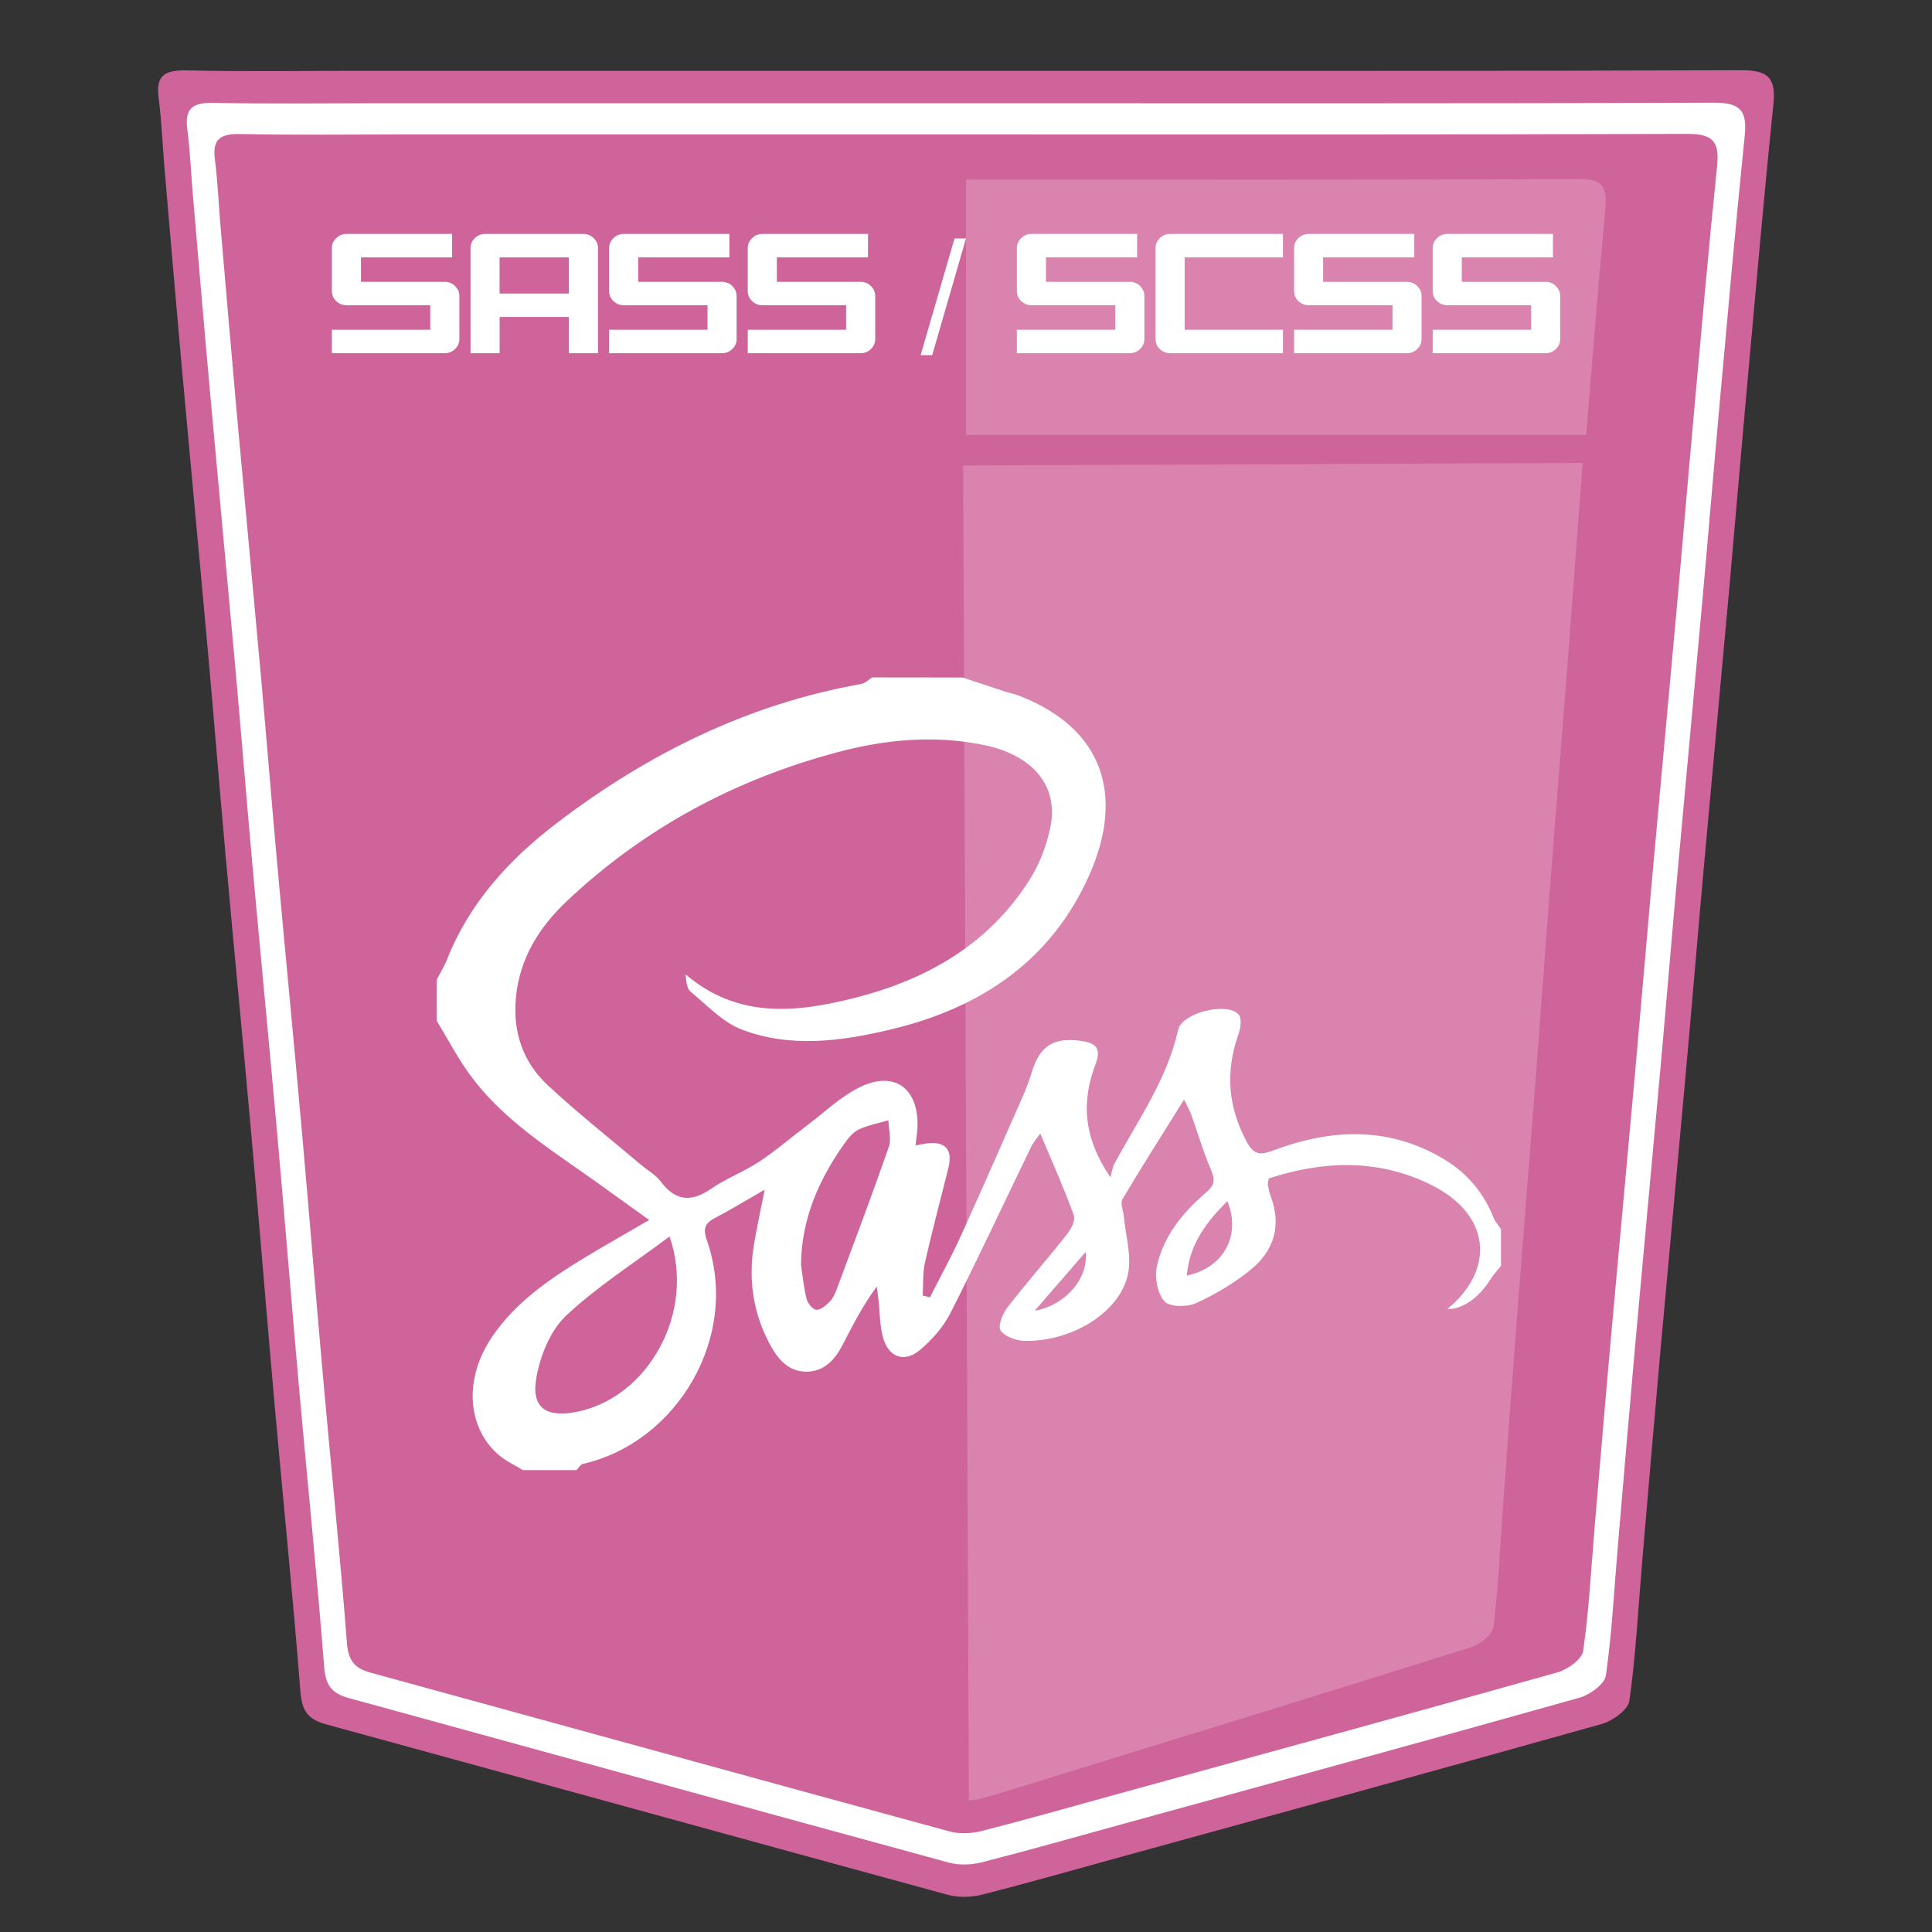 <?xml version="1.0" encoding="utf-8"?>
<!-- Generator: Adobe Illustrator 16.0.3, SVG Export Plug-In . SVG Version: 6.00 Build 0)  -->
<!DOCTYPE svg PUBLIC "-//W3C//DTD SVG 1.1//EN" "http://www.w3.org/Graphics/SVG/1.1/DTD/svg11.dtd">
<svg version="1.1" id="Layer_1" xmlns="http://www.w3.org/2000/svg" xmlns:xlink="http://www.w3.org/1999/xlink" x="0px" y="0px"
	 width="55px" height="55px" viewBox="0 0 55 55" enable-background="new 0 0 55 55" xml:space="preserve">
<rect x="0" y="0" width="55" height="55" fill="#333333" stroke="none"/>
<g>
	<g>
		<path fill-rule="evenodd" clip-rule="evenodd" fill="#CF649A" d="M27.551,2.016c7.337,0,14.675,0.011,22.013-0.017
			c0.764-0.002,0.998,0.211,0.922,0.958c-0.27,2.633-0.501,5.27-0.739,7.906c-0.177,1.946-0.339,3.894-0.514,5.84
			c-0.239,2.662-0.489,5.322-0.728,7.984c-0.178,1.972-0.341,3.944-0.519,5.916c-0.239,2.662-0.49,5.323-0.729,7.985
			c-0.179,1.997-0.347,3.996-0.518,5.994c-0.109,1.28-0.173,2.567-0.354,3.837c-0.037,0.257-0.474,0.571-0.783,0.658
			c-4.501,1.266-9.012,2.498-13.521,3.738c-1.37,0.377-2.737,0.768-4.114,1.119c-0.309,0.078-0.674,0.092-0.978,0.009
			c-5.908-1.61-11.811-3.242-17.717-4.858c-0.496-0.136-0.678-0.378-0.719-0.914c-0.212-2.716-0.491-5.426-0.732-8.14
			c-0.226-2.534-0.428-5.071-0.655-7.606c-0.237-2.662-0.496-5.322-0.736-7.984c-0.176-1.946-0.332-3.893-0.506-5.839
			c-0.242-2.688-0.498-5.374-0.741-8.061c-0.173-1.92-0.336-3.842-0.501-5.763C4.626,4.112,4.602,3.442,4.515,2.781
			C4.43,2.138,4.706,1.992,5.304,2.004c1.633,0.035,3.267,0.012,4.901,0.012C15.987,2.016,21.769,2.016,27.551,2.016z"/>
		<path opacity="0.2" fill-rule="evenodd" clip-rule="evenodd" fill="#FFFFFF" d="M45.155,12.383
			c0.175-2.15,0.348-4.301,0.547-6.448c0.061-0.654-0.125-0.84-0.729-0.837c-5.811,0.024-11.622,0.014-17.432,0.014
			c-0.014,0-0.027,0-0.041,0v7.271H45.155z"/>
		<path opacity="0.2" fill-rule="evenodd" clip-rule="evenodd" fill="#FFFFFF" d="M27.418,13.252l0.164,38.002
			c0.127-0.005,0.255-0.024,0.372-0.058c1.089-0.313,2.17-0.659,3.254-0.993c3.565-1.101,7.132-2.194,10.691-3.317
			c0.245-0.077,0.59-0.354,0.617-0.579c0.139-1.111,0.186-2.237,0.267-3.357c0.127-1.75,0.253-3.499,0.387-5.248
			c0.179-2.33,0.367-4.659,0.547-6.99c0.133-1.726,0.255-3.452,0.388-5.178c0.18-2.33,0.367-4.659,0.547-6.989
			c0.131-1.704,0.252-3.409,0.384-5.112c0.007-0.085,0.014-0.17,0.02-0.255L27.418,13.252z"/>
		<path fill-rule="evenodd" clip-rule="evenodd" fill="#FFFFFF" d="M48.781,2.923C41.704,2.95,34.627,2.939,27.549,2.939
			c-5.577,0-11.153,0-16.73,0c-1.576,0-3.152,0.022-4.727-0.011C5.516,2.916,5.25,3.057,5.332,3.677
			c0.083,0.638,0.107,1.284,0.163,1.926c0.159,1.853,0.316,3.706,0.484,5.558c0.234,2.592,0.48,5.183,0.714,7.775
			c0.169,1.876,0.319,3.755,0.488,5.632c0.232,2.568,0.481,5.133,0.71,7.701c0.218,2.444,0.414,4.892,0.631,7.337
			c0.234,2.616,0.502,5.23,0.707,7.851c0.04,0.517,0.216,0.75,0.693,0.881c5.697,1.56,11.39,3.133,17.088,4.686
			c0.293,0.08,0.646,0.067,0.943-0.009c1.328-0.339,2.646-0.715,3.968-1.078c4.349-1.197,8.699-2.385,13.041-3.606
			c0.298-0.084,0.719-0.387,0.754-0.635c0.175-1.225,0.236-2.466,0.342-3.7c0.165-1.928,0.327-3.855,0.499-5.782
			c0.23-2.566,0.472-5.133,0.703-7.701c0.171-1.901,0.328-3.803,0.499-5.705c0.231-2.567,0.472-5.134,0.703-7.701
			c0.169-1.877,0.324-3.756,0.494-5.633c0.23-2.542,0.454-5.085,0.714-7.625C49.743,3.126,49.518,2.921,48.781,2.923z M48.884,4.703
			c-0.251,2.449-0.466,4.903-0.688,7.355c-0.164,1.811-0.314,3.622-0.478,5.433c-0.224,2.476-0.455,4.951-0.678,7.428
			c-0.165,1.834-0.317,3.669-0.482,5.503c-0.222,2.477-0.455,4.952-0.677,7.429c-0.167,1.858-0.323,3.718-0.481,5.576
			c-0.102,1.191-0.161,2.388-0.33,3.569c-0.034,0.239-0.44,0.531-0.728,0.612c-4.188,1.179-8.384,2.324-12.578,3.478
			c-1.275,0.352-2.547,0.715-3.828,1.041c-0.288,0.073-0.626,0.086-0.91,0.009c-5.496-1.498-10.987-3.016-16.481-4.52
			c-0.461-0.126-0.63-0.352-0.669-0.851c-0.197-2.526-0.456-5.048-0.681-7.571c-0.21-2.358-0.398-4.719-0.609-7.077
			c-0.221-2.477-0.461-4.951-0.686-7.428c-0.164-1.81-0.308-3.622-0.471-5.432c-0.226-2.5-0.463-5-0.689-7.5
			C6.58,9.971,6.428,8.184,6.274,6.397c-0.053-0.62-0.076-1.243-0.157-1.859C6.038,3.941,6.295,3.805,6.852,3.816
			c1.519,0.032,3.039,0.011,4.559,0.011c5.379,0,10.758,0,16.137,0c6.827,0,13.653,0.01,20.479-0.016
			C48.737,3.81,48.954,4.008,48.884,4.703z"/>
		<g>
			<path fill="#FFFFFF" d="M9.868,6.659h3.003v0.668h-2.595v0.695h2.384c0.113,0,0.211,0.04,0.293,0.12
				c0.083,0.081,0.124,0.175,0.124,0.285v1.225c0,0.111-0.041,0.206-0.124,0.285c-0.083,0.079-0.18,0.118-0.293,0.118H9.448V9.387
				h2.801V8.69H9.868c-0.115,0-0.214-0.04-0.296-0.118C9.489,8.493,9.448,8.397,9.448,8.287V7.062c0-0.109,0.042-0.204,0.124-0.284
				C9.654,6.699,9.752,6.659,9.868,6.659z"/>
			<path fill="#FFFFFF" d="M13.812,6.659h2.794c0.113,0,0.211,0.04,0.294,0.119c0.082,0.08,0.124,0.174,0.124,0.284v2.993h-0.828
				V9.023h-1.973v1.032h-0.828V7.062c0-0.109,0.041-0.204,0.123-0.284C13.599,6.699,13.697,6.659,13.812,6.659z M16.195,8.357v-1.03
				h-1.973v1.03H16.195z"/>
			<path fill="#FFFFFF" d="M17.761,6.659h3.003v0.668h-2.595v0.695h2.384c0.113,0,0.211,0.04,0.293,0.12
				c0.083,0.081,0.124,0.175,0.124,0.285v1.225c0,0.111-0.041,0.206-0.124,0.285c-0.083,0.079-0.18,0.118-0.293,0.118h-3.212V9.387
				h2.801V8.69h-2.381c-0.115,0-0.214-0.04-0.296-0.118c-0.082-0.079-0.124-0.174-0.124-0.285V7.062
				c0-0.109,0.042-0.204,0.124-0.284C17.547,6.699,17.646,6.659,17.761,6.659z"/>
			<path fill="#FFFFFF" d="M21.707,6.659h3.003v0.668h-2.595v0.695h2.384c0.113,0,0.211,0.04,0.294,0.12
				c0.082,0.081,0.123,0.175,0.123,0.285v1.225c0,0.111-0.041,0.206-0.123,0.285c-0.083,0.079-0.181,0.118-0.294,0.118h-3.212V9.387
				h2.801V8.69h-2.381c-0.115,0-0.214-0.04-0.296-0.118c-0.082-0.079-0.124-0.174-0.124-0.285V7.062
				c0-0.109,0.042-0.204,0.124-0.284C21.493,6.699,21.592,6.659,21.707,6.659z"/>
			<path fill="#FFFFFF" d="M26.209,10.109l0.964-3.321H27.5l-0.962,3.321H26.209z"/>
			<path fill="#FFFFFF" d="M29.368,6.659h3.003v0.668h-2.595v0.695h2.384c0.114,0,0.212,0.04,0.294,0.12
				c0.082,0.081,0.124,0.175,0.124,0.285v1.225c0,0.111-0.042,0.206-0.124,0.285c-0.082,0.079-0.18,0.118-0.294,0.118h-3.212V9.387
				h2.802V8.69h-2.382c-0.114,0-0.213-0.04-0.296-0.118c-0.082-0.079-0.124-0.174-0.124-0.285V7.062
				c0-0.109,0.042-0.204,0.124-0.284C29.155,6.699,29.254,6.659,29.368,6.659z"/>
			<path fill="#FFFFFF" d="M33.313,6.659h3.21v0.668h-2.799v2.06h2.799v0.668h-3.21c-0.114,0-0.213-0.04-0.295-0.118
				c-0.081-0.079-0.122-0.174-0.122-0.285v-2.59c0-0.109,0.041-0.204,0.122-0.284C33.1,6.699,33.198,6.659,33.313,6.659z"/>
			<path fill="#FFFFFF" d="M37.26,6.659h3.002v0.668h-2.595v0.695h2.384c0.113,0,0.212,0.04,0.294,0.12
				c0.083,0.081,0.124,0.175,0.124,0.285v1.225c0,0.111-0.041,0.206-0.124,0.285c-0.082,0.079-0.181,0.118-0.294,0.118H36.84V9.387
				h2.801V8.69H37.26c-0.115,0-0.214-0.04-0.297-0.118c-0.082-0.079-0.123-0.174-0.123-0.285V7.062c0-0.109,0.041-0.204,0.123-0.284
				C37.046,6.699,37.145,6.659,37.26,6.659z"/>
			<path fill="#FFFFFF" d="M41.206,6.659h3.003v0.668h-2.595v0.695h2.384c0.113,0,0.211,0.04,0.293,0.12
				c0.083,0.081,0.124,0.175,0.124,0.285v1.225c0,0.111-0.041,0.206-0.124,0.285c-0.082,0.079-0.18,0.118-0.293,0.118h-3.212V9.387
				h2.801V8.69h-2.381c-0.115,0-0.214-0.04-0.296-0.118c-0.083-0.079-0.124-0.174-0.124-0.285V7.062
				c0-0.109,0.041-0.204,0.124-0.284C40.992,6.699,41.091,6.659,41.206,6.659z"/>
		</g>
	</g>
	<g>
		<path fill-rule="evenodd" clip-rule="evenodd" fill="#FFFFFF" d="M27.403,19.287c0.389,0.129,0.776,0.26,1.165,0.387
			c0.146,0.048,0.301,0.077,0.444,0.132c2.436,0.943,2.981,2.874,2.008,5.082c-1.082,2.456-3.094,3.804-5.646,4.415
			c-1.411,0.338-2.859,0.537-4.253,0.008c-0.547-0.207-0.993-0.694-1.462-1.081c-0.108-0.09-0.125-0.29-0.14-0.491
			c1.506,1.285,3.195,1.085,4.876,0.652c2.035-0.525,3.778-1.539,4.923-3.359c0.281-0.447,0.481-0.978,0.586-1.496
			c0.237-1.173-0.515-2.041-1.885-2.325c-1.407-0.291-2.791-0.164-4.158,0.198c-2.925,0.774-5.521,2.166-7.72,4.239
			c-0.784,0.739-1.353,1.633-1.455,2.762c-0.089,0.976,0.201,1.82,0.899,2.475c0.847,0.793,1.764,1.513,2.651,2.264
			c0.192,0.162,0.426,0.292,0.574,0.487c0.421,0.559,0.864,0.597,1.434,0.205c0.429-0.296,0.933-0.482,1.368-0.77
			c0.478-0.316,0.914-0.695,1.373-1.04c0.493-0.371,0.951-0.817,1.497-1.084c0.966-0.471,1.655,0.021,1.638,1.092
			c-0.002,0.17-0.033,0.339-0.057,0.57c0.129-0.024,0.213-0.044,0.298-0.056c0.544-0.076,0.769,0.164,0.638,0.691
			c-0.223,0.901-0.464,1.797-0.668,2.702c-0.068,0.301-0.045,0.622-0.064,0.934c0.068,0.018,0.137,0.034,0.206,0.052
			c0.292-0.575,0.603-1.141,0.87-1.727c0.608-1.337,1.196-2.683,1.788-4.026c0.093-0.212,0.173-0.431,0.24-0.652
			c0.228-0.751,0.618-1.006,1.406-0.895c0.388,0.056,0.592,0.185,0.413,0.655c-0.396,1.037-0.371,2.067,0.422,3.229
			c0.038-0.132,0.053-0.276,0.117-0.395c0.669-1.237,1.496-2.396,1.81-3.806c0.107-0.487,1.413-0.806,1.727-0.428
			c0.095,0.114,0.047,0.399-0.017,0.578c-0.367,1.047-0.29,2.036,0.233,3.024c0.209,0.394,0.39,0.402,0.771,0.26
			c1.656-0.622,3.301-0.69,4.876,0.264c0.65,0.396,1.114,0.953,1.394,1.663c0.045,0.112,0.136,0.208,0.206,0.312
			c0,0.349,0,0.698,0,1.047c-0.101,0.128-0.216,0.249-0.301,0.387c-0.321,0.521-0.802,0.858-1.225,0.844
			c1.374-1.134,1.224-2.675-0.414-3.511c-1.51-0.771-3.097-0.72-4.667-0.209c-0.018,0.093-0.036,0.133-0.03,0.168
			c0.021,0.113,0.039,0.229,0.08,0.337c0.315,0.828,0.102,1.546-0.556,2.085c-0.472,0.387-1.014,0.71-1.57,0.963
			c-0.253,0.115-0.751,0.111-0.896-0.052c-0.2-0.226-0.284-0.675-0.218-0.986c0.18-0.859,0.73-1.533,1.382-2.094
			c0.265-0.227,0.29-0.366,0.16-0.665c-0.221-0.512-0.376-1.051-0.564-1.576c-0.045-0.124-0.113-0.24-0.202-0.424
			c-0.628,1.007-1.206,1.913-1.754,2.837c-0.068,0.114,0.024,0.322,0.039,0.486c0.05,0.549,0.226,1.122,0.119,1.64
			c-0.223,1.09-1.593,1.935-2.947,1.907c-0.238-0.005-0.56-0.123-0.681-0.299c-0.083-0.121,0.058-0.475,0.194-0.651
			c0.543-0.703,1.133-1.372,1.685-2.069c0.12-0.151,0.261-0.408,0.209-0.551c-0.277-0.766-0.612-1.511-0.958-2.334
			c-0.099,0.142-0.196,0.248-0.256,0.372c-0.766,1.581-1.507,3.174-2.302,4.741c-0.202,0.398-0.526,0.766-0.873,1.055
			c-0.432,0.36-0.872,0.21-1.036-0.329c-0.105-0.345-0.095-0.723-0.137-1.086c-0.016-0.133-0.033-0.265-0.049-0.396
			c-0.41,0.551-0.691,1.116-0.983,1.677c-0.216,0.415-0.526,0.749-1.026,0.746c-0.499-0.002-0.797-0.339-1.022-0.753
			c-0.492-0.902-0.631-1.861-0.466-2.866c0.079-0.477,0.184-0.949,0.305-1.562c-0.565,0.324-0.99,0.586-1.433,0.816
			c-0.285,0.148-0.318,0.326-0.217,0.612c0.97,2.754-0.848,5.771-3.522,6.378c-0.073,0.017-0.126,0.117-0.189,0.178
			c-0.507,0-1.014,0-1.521,0c-0.234-0.144-0.492-0.26-0.697-0.438c-0.896-0.78-0.983-2.158-0.196-3.334
			c0.661-0.987,1.62-1.65,2.619-2.257c0.586-0.356,1.184-0.692,1.869-1.091c-0.573-0.412-1.054-0.759-1.537-1.104
			c-1.292-0.921-2.659-1.761-3.602-3.079c-0.338-0.474-0.61-0.994-0.913-1.493c0-0.388,0-0.775,0-1.163
			c0.099-0.191,0.216-0.375,0.294-0.574c0.638-1.615,1.768-2.849,3.121-3.882c2.586-1.974,5.439-3.39,8.677-3.966
			c0.11-0.019,0.205-0.122,0.308-0.186C25.688,19.287,26.546,19.287,27.403,19.287z M19.06,35.201
			c-1.042,0.78-2.075,1.434-2.947,2.256c-0.439,0.414-0.72,1.107-0.837,1.719c-0.172,0.894,0.252,1.196,1.16,1.013
			C18.453,39.778,19.815,37.363,19.06,35.201z M22.803,36.008c0.049,0.322,0.078,0.649,0.157,0.964
			c0.032,0.126,0.166,0.298,0.273,0.313c0.113,0.017,0.267-0.11,0.369-0.21c0.094-0.09,0.16-0.22,0.207-0.345
			c0.505-1.356,1.017-2.711,1.493-4.077c0.079-0.225-0.004-0.505-0.012-0.76c-0.284,0.084-0.582,0.138-0.846,0.263
			c-0.165,0.079-0.299,0.25-0.41,0.405C23.304,33.593,22.814,34.709,22.803,36.008z M34.939,34.193
			c-0.605,0.608-1.077,1.229-1.153,2.119C34.834,36.095,35.34,35.173,34.939,34.193z M29.458,37.312
			c0.872-0.149,1.539-0.928,1.447-1.67C30.418,36.203,29.965,36.727,29.458,37.312z"/>
	</g>
</g>
</svg>
